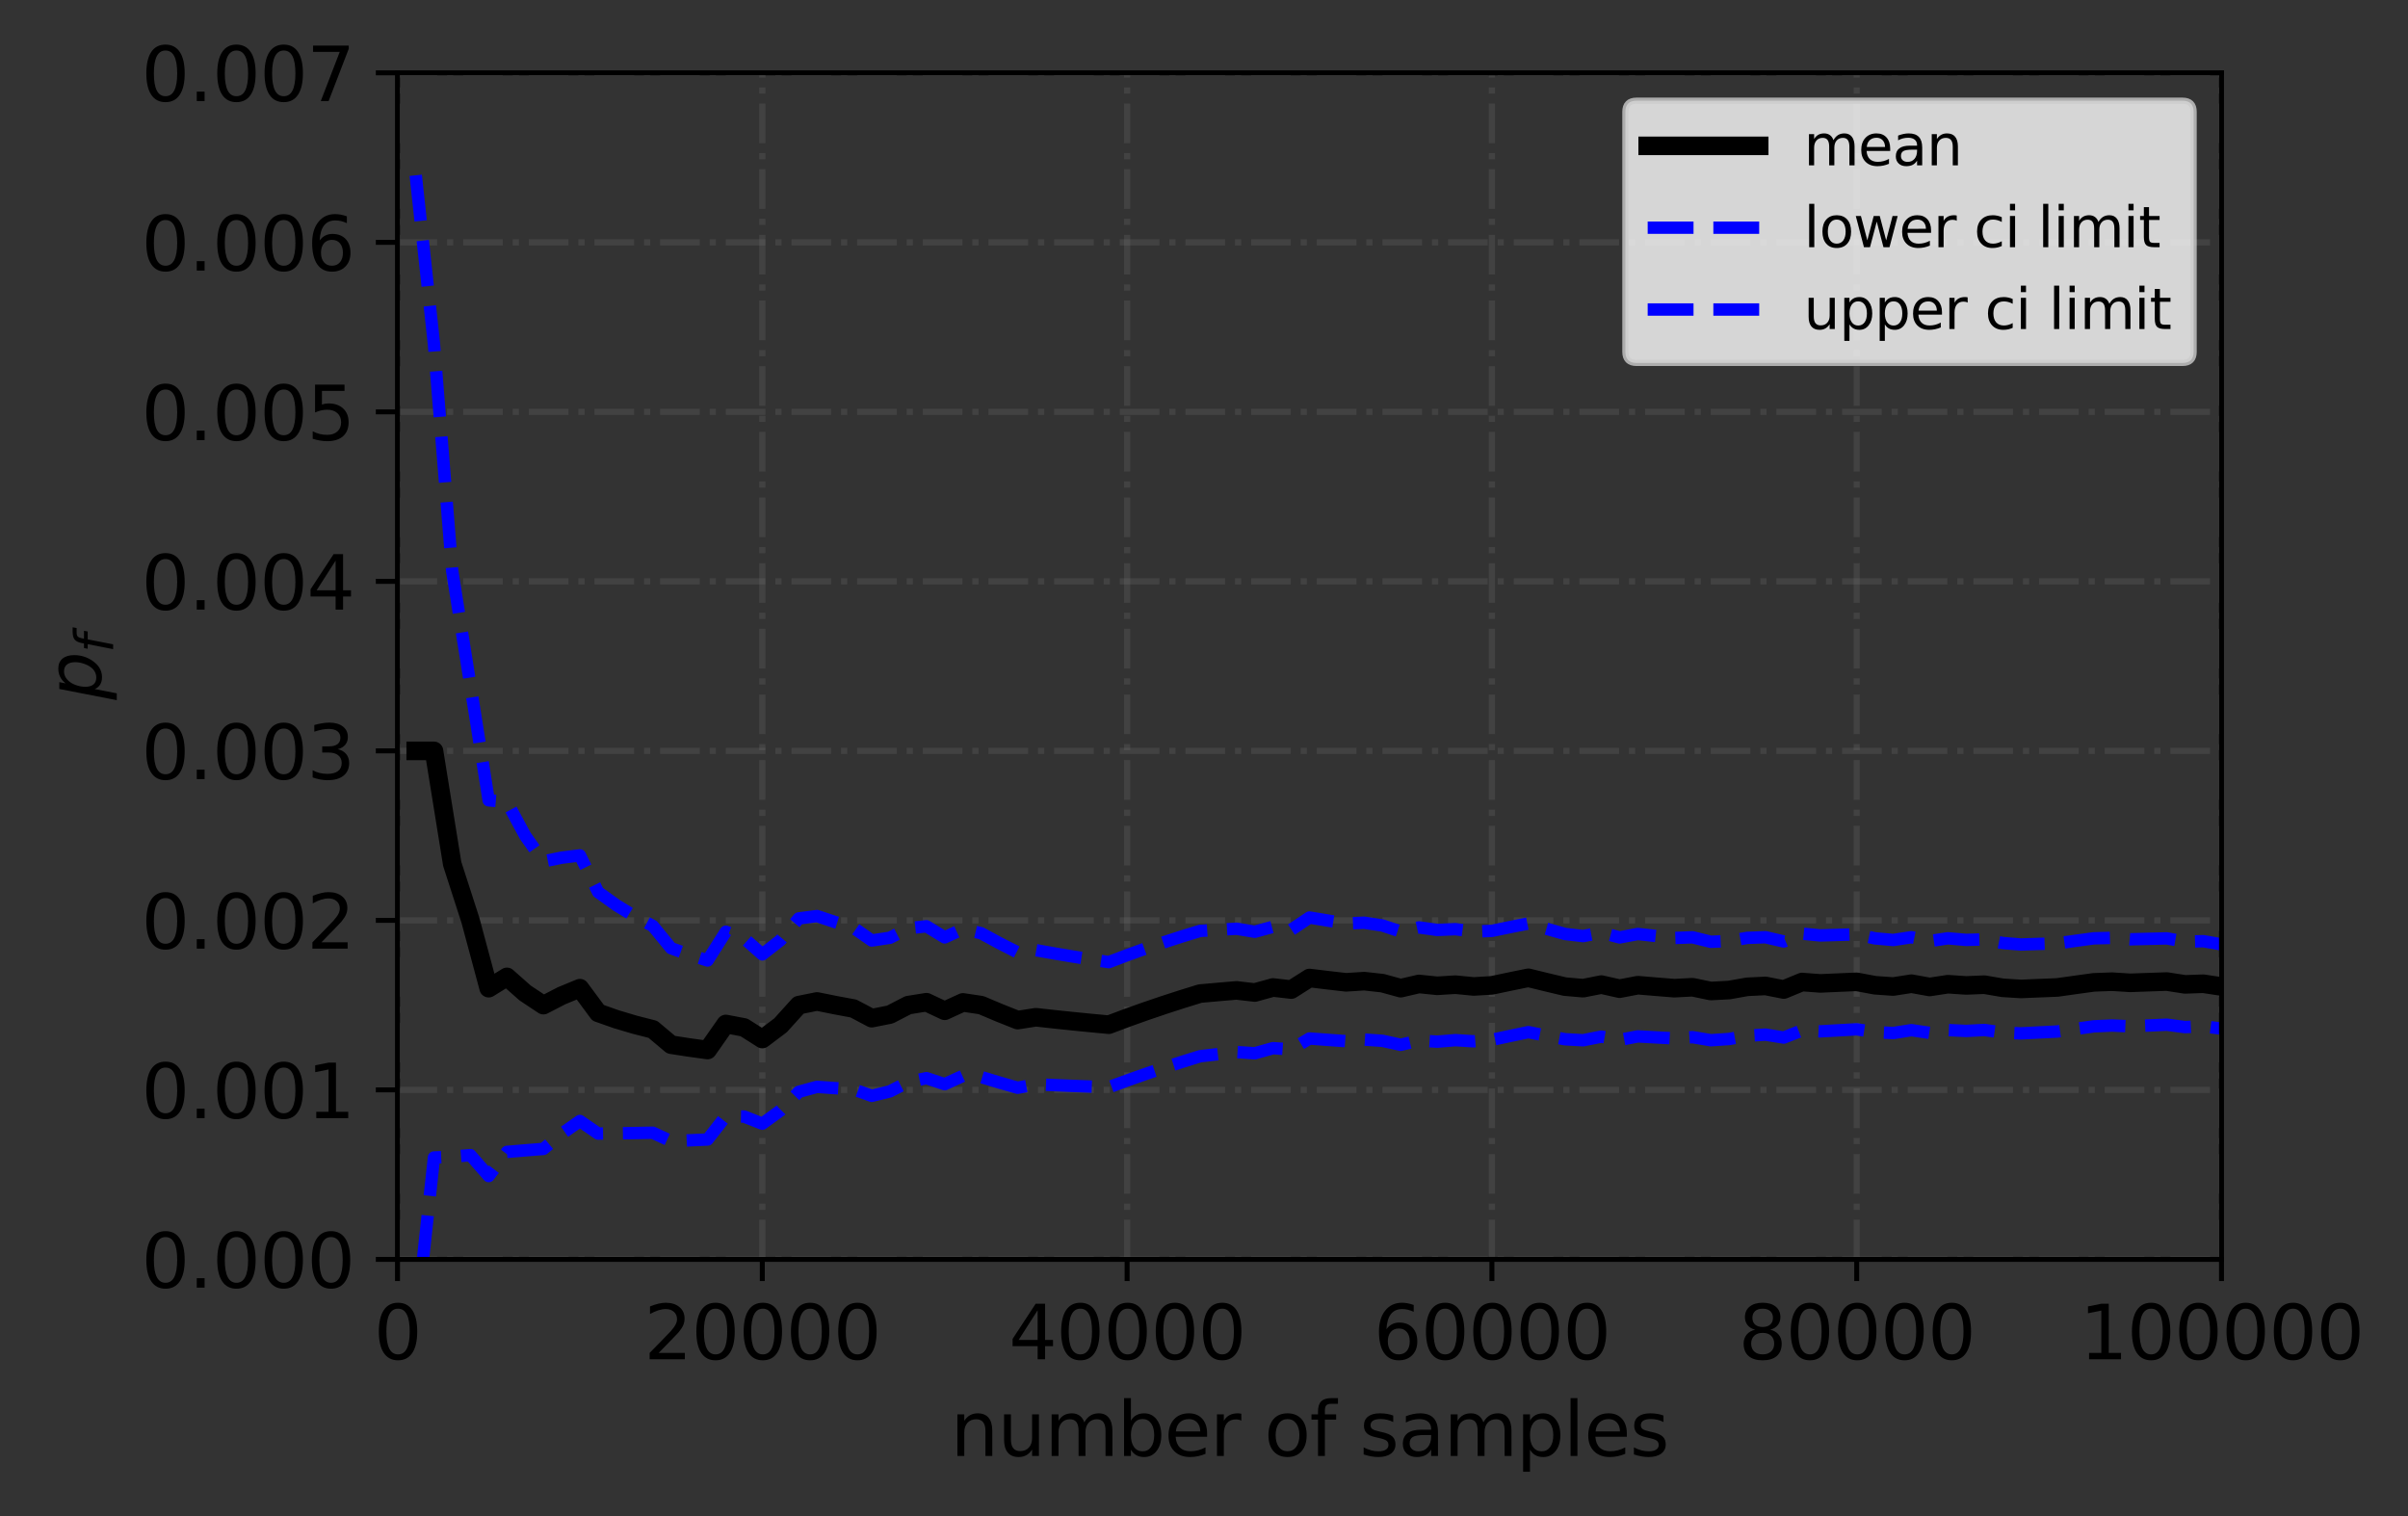 <?xml version="1.0" encoding="utf-8" standalone="no"?>
<!DOCTYPE svg PUBLIC "-//W3C//DTD SVG 1.1//EN"
  "http://www.w3.org/Graphics/SVG/1.1/DTD/svg11.dtd">
<svg xmlns:xlink="http://www.w3.org/1999/xlink" width="388.728pt" height="244.745pt" viewBox="0 0 388.728 244.745" xmlns="http://www.w3.org/2000/svg" version="1.1">
 <rect x="0" y="0" width="388.728" height="244.745" fill="#333333" stroke="none"/>
 <defs>
  <style type="text/css">*{stroke-linejoin: round; stroke-linecap: butt}</style>
 </defs>
 <g id="figure_1">
  <g id="patch_1">
   <path d="M 0 244.745 
L 388.728 244.745 
L 388.728 0 
L 0 0 
L 0 244.745 
z
" style="fill: none"/>
  </g>
  <g id="axes_1">
   <g id="patch_2">
    <path d="M 64.168 203.317 
L 358.623 203.317 
L 358.623 11.759 
L 64.168 11.759 
L 64.168 203.317 
z
" style="fill: none"/>
   </g>
   <g id="matplotlib.axis_1">
    <g id="xtick_1">
     <g id="line2d_1">
      <path d="M 64.168 203.317 
L 64.168 11.759 
" clip-path="url(#p09e24e4da8)" style="fill: none; stroke-dasharray: 6.4,1.6,1,1.6; stroke-dashoffset: 0; stroke: #808080; stroke-opacity: 0.2"/>
     </g>
     <g id="line2d_2">
      <defs>
       <path id="m72af513a48" d="M 0 0 
L 0 3.5 
" style="stroke: #000000; stroke-width: 0.8"/>
      </defs>
      <g>
       <use xlink:href="#m72af513a48" x="64.168" y="203.317" style="stroke: #000000; stroke-width: 0.8"/>
      </g>
     </g>
     <g id="text_1">
      <!-- 0 -->
      <g transform="translate(60.35 219.435) scale(0.12 -0.12)">
       <defs>
        <path id="DejaVuSans-30" d="M 2034 4250 
Q 1547 4250 1301 3770 
Q 1056 3291 1056 2328 
Q 1056 1369 1301 889 
Q 1547 409 2034 409 
Q 2525 409 2770 889 
Q 3016 1369 3016 2328 
Q 3016 3291 2770 3770 
Q 2525 4250 2034 4250 
z
M 2034 4750 
Q 2819 4750 3233 4129 
Q 3647 3509 3647 2328 
Q 3647 1150 3233 529 
Q 2819 -91 2034 -91 
Q 1250 -91 836 529 
Q 422 1150 422 2328 
Q 422 3509 836 4129 
Q 1250 4750 2034 4750 
z
" transform="scale(0.016)"/>
       </defs>
       <use xlink:href="#DejaVuSans-30"/>
      </g>
     </g>
    </g>
    <g id="xtick_2">
     <g id="line2d_3">
      <path d="M 123.059 203.317 
L 123.059 11.759 
" clip-path="url(#p09e24e4da8)" style="fill: none; stroke-dasharray: 6.4,1.6,1,1.6; stroke-dashoffset: 0; stroke: #808080; stroke-opacity: 0.2"/>
     </g>
     <g id="line2d_4">
      <g>
       <use xlink:href="#m72af513a48" x="123.059" y="203.317" style="stroke: #000000; stroke-width: 0.8"/>
      </g>
     </g>
     <g id="text_2">
      <!-- 20000 -->
      <g transform="translate(103.971 219.435) scale(0.12 -0.12)">
       <defs>
        <path id="DejaVuSans-32" d="M 1228 531 
L 3431 531 
L 3431 0 
L 469 0 
L 469 531 
Q 828 903 1448 1529 
Q 2069 2156 2228 2338 
Q 2531 2678 2651 2914 
Q 2772 3150 2772 3378 
Q 2772 3750 2511 3984 
Q 2250 4219 1831 4219 
Q 1534 4219 1204 4116 
Q 875 4013 500 3803 
L 500 4441 
Q 881 4594 1212 4672 
Q 1544 4750 1819 4750 
Q 2544 4750 2975 4387 
Q 3406 4025 3406 3419 
Q 3406 3131 3298 2873 
Q 3191 2616 2906 2266 
Q 2828 2175 2409 1742 
Q 1991 1309 1228 531 
z
" transform="scale(0.016)"/>
       </defs>
       <use xlink:href="#DejaVuSans-32"/>
       <use xlink:href="#DejaVuSans-30" x="63.623"/>
       <use xlink:href="#DejaVuSans-30" x="127.246"/>
       <use xlink:href="#DejaVuSans-30" x="190.869"/>
       <use xlink:href="#DejaVuSans-30" x="254.492"/>
      </g>
     </g>
    </g>
    <g id="xtick_3">
     <g id="line2d_5">
      <path d="M 181.95 203.317 
L 181.95 11.759 
" clip-path="url(#p09e24e4da8)" style="fill: none; stroke-dasharray: 6.4,1.6,1,1.6; stroke-dashoffset: 0; stroke: #808080; stroke-opacity: 0.2"/>
     </g>
     <g id="line2d_6">
      <g>
       <use xlink:href="#m72af513a48" x="181.95" y="203.317" style="stroke: #000000; stroke-width: 0.8"/>
      </g>
     </g>
     <g id="text_3">
      <!-- 40000 -->
      <g transform="translate(162.862 219.435) scale(0.12 -0.12)">
       <defs>
        <path id="DejaVuSans-34" d="M 2419 4116 
L 825 1625 
L 2419 1625 
L 2419 4116 
z
M 2253 4666 
L 3047 4666 
L 3047 1625 
L 3713 1625 
L 3713 1100 
L 3047 1100 
L 3047 0 
L 2419 0 
L 2419 1100 
L 313 1100 
L 313 1709 
L 2253 4666 
z
" transform="scale(0.016)"/>
       </defs>
       <use xlink:href="#DejaVuSans-34"/>
       <use xlink:href="#DejaVuSans-30" x="63.623"/>
       <use xlink:href="#DejaVuSans-30" x="127.246"/>
       <use xlink:href="#DejaVuSans-30" x="190.869"/>
       <use xlink:href="#DejaVuSans-30" x="254.492"/>
      </g>
     </g>
    </g>
    <g id="xtick_4">
     <g id="line2d_7">
      <path d="M 240.841 203.317 
L 240.841 11.759 
" clip-path="url(#p09e24e4da8)" style="fill: none; stroke-dasharray: 6.4,1.6,1,1.6; stroke-dashoffset: 0; stroke: #808080; stroke-opacity: 0.2"/>
     </g>
     <g id="line2d_8">
      <g>
       <use xlink:href="#m72af513a48" x="240.841" y="203.317" style="stroke: #000000; stroke-width: 0.8"/>
      </g>
     </g>
     <g id="text_4">
      <!-- 60000 -->
      <g transform="translate(221.753 219.435) scale(0.12 -0.12)">
       <defs>
        <path id="DejaVuSans-36" d="M 2113 2584 
Q 1688 2584 1439 2293 
Q 1191 2003 1191 1497 
Q 1191 994 1439 701 
Q 1688 409 2113 409 
Q 2538 409 2786 701 
Q 3034 994 3034 1497 
Q 3034 2003 2786 2293 
Q 2538 2584 2113 2584 
z
M 3366 4563 
L 3366 3988 
Q 3128 4100 2886 4159 
Q 2644 4219 2406 4219 
Q 1781 4219 1451 3797 
Q 1122 3375 1075 2522 
Q 1259 2794 1537 2939 
Q 1816 3084 2150 3084 
Q 2853 3084 3261 2657 
Q 3669 2231 3669 1497 
Q 3669 778 3244 343 
Q 2819 -91 2113 -91 
Q 1303 -91 875 529 
Q 447 1150 447 2328 
Q 447 3434 972 4092 
Q 1497 4750 2381 4750 
Q 2619 4750 2861 4703 
Q 3103 4656 3366 4563 
z
" transform="scale(0.016)"/>
       </defs>
       <use xlink:href="#DejaVuSans-36"/>
       <use xlink:href="#DejaVuSans-30" x="63.623"/>
       <use xlink:href="#DejaVuSans-30" x="127.246"/>
       <use xlink:href="#DejaVuSans-30" x="190.869"/>
       <use xlink:href="#DejaVuSans-30" x="254.492"/>
      </g>
     </g>
    </g>
    <g id="xtick_5">
     <g id="line2d_9">
      <path d="M 299.732 203.317 
L 299.732 11.759 
" clip-path="url(#p09e24e4da8)" style="fill: none; stroke-dasharray: 6.4,1.6,1,1.6; stroke-dashoffset: 0; stroke: #808080; stroke-opacity: 0.2"/>
     </g>
     <g id="line2d_10">
      <g>
       <use xlink:href="#m72af513a48" x="299.732" y="203.317" style="stroke: #000000; stroke-width: 0.8"/>
      </g>
     </g>
     <g id="text_5">
      <!-- 80000 -->
      <g transform="translate(280.644 219.435) scale(0.12 -0.12)">
       <defs>
        <path id="DejaVuSans-38" d="M 2034 2216 
Q 1584 2216 1326 1975 
Q 1069 1734 1069 1313 
Q 1069 891 1326 650 
Q 1584 409 2034 409 
Q 2484 409 2743 651 
Q 3003 894 3003 1313 
Q 3003 1734 2745 1975 
Q 2488 2216 2034 2216 
z
M 1403 2484 
Q 997 2584 770 2862 
Q 544 3141 544 3541 
Q 544 4100 942 4425 
Q 1341 4750 2034 4750 
Q 2731 4750 3128 4425 
Q 3525 4100 3525 3541 
Q 3525 3141 3298 2862 
Q 3072 2584 2669 2484 
Q 3125 2378 3379 2068 
Q 3634 1759 3634 1313 
Q 3634 634 3220 271 
Q 2806 -91 2034 -91 
Q 1263 -91 848 271 
Q 434 634 434 1313 
Q 434 1759 690 2068 
Q 947 2378 1403 2484 
z
M 1172 3481 
Q 1172 3119 1398 2916 
Q 1625 2713 2034 2713 
Q 2441 2713 2670 2916 
Q 2900 3119 2900 3481 
Q 2900 3844 2670 4047 
Q 2441 4250 2034 4250 
Q 1625 4250 1398 4047 
Q 1172 3844 1172 3481 
z
" transform="scale(0.016)"/>
       </defs>
       <use xlink:href="#DejaVuSans-38"/>
       <use xlink:href="#DejaVuSans-30" x="63.623"/>
       <use xlink:href="#DejaVuSans-30" x="127.246"/>
       <use xlink:href="#DejaVuSans-30" x="190.869"/>
       <use xlink:href="#DejaVuSans-30" x="254.492"/>
      </g>
     </g>
    </g>
    <g id="xtick_6">
     <g id="line2d_11">
      <path d="M 358.623 203.317 
L 358.623 11.759 
" clip-path="url(#p09e24e4da8)" style="fill: none; stroke-dasharray: 6.4,1.6,1,1.6; stroke-dashoffset: 0; stroke: #808080; stroke-opacity: 0.2"/>
     </g>
     <g id="line2d_12">
      <g>
       <use xlink:href="#m72af513a48" x="358.623" y="203.317" style="stroke: #000000; stroke-width: 0.8"/>
      </g>
     </g>
     <g id="text_6">
      <!-- 100000 -->
      <g transform="translate(335.718 219.435) scale(0.12 -0.12)">
       <defs>
        <path id="DejaVuSans-31" d="M 794 531 
L 1825 531 
L 1825 4091 
L 703 3866 
L 703 4441 
L 1819 4666 
L 2450 4666 
L 2450 531 
L 3481 531 
L 3481 0 
L 794 0 
L 794 531 
z
" transform="scale(0.016)"/>
       </defs>
       <use xlink:href="#DejaVuSans-31"/>
       <use xlink:href="#DejaVuSans-30" x="63.623"/>
       <use xlink:href="#DejaVuSans-30" x="127.246"/>
       <use xlink:href="#DejaVuSans-30" x="190.869"/>
       <use xlink:href="#DejaVuSans-30" x="254.492"/>
       <use xlink:href="#DejaVuSans-30" x="318.115"/>
      </g>
     </g>
    </g>
    <g id="text_7">
     <!-- number of samples -->
     <g transform="translate(153.441 235.049) scale(0.12 -0.12)">
      <defs>
       <path id="DejaVuSans-6e" d="M 3513 2113 
L 3513 0 
L 2938 0 
L 2938 2094 
Q 2938 2591 2744 2837 
Q 2550 3084 2163 3084 
Q 1697 3084 1428 2787 
Q 1159 2491 1159 1978 
L 1159 0 
L 581 0 
L 581 3500 
L 1159 3500 
L 1159 2956 
Q 1366 3272 1645 3428 
Q 1925 3584 2291 3584 
Q 2894 3584 3203 3211 
Q 3513 2838 3513 2113 
z
" transform="scale(0.016)"/>
       <path id="DejaVuSans-75" d="M 544 1381 
L 544 3500 
L 1119 3500 
L 1119 1403 
Q 1119 906 1312 657 
Q 1506 409 1894 409 
Q 2359 409 2629 706 
Q 2900 1003 2900 1516 
L 2900 3500 
L 3475 3500 
L 3475 0 
L 2900 0 
L 2900 538 
Q 2691 219 2414 64 
Q 2138 -91 1772 -91 
Q 1169 -91 856 284 
Q 544 659 544 1381 
z
M 1991 3584 
L 1991 3584 
z
" transform="scale(0.016)"/>
       <path id="DejaVuSans-6d" d="M 3328 2828 
Q 3544 3216 3844 3400 
Q 4144 3584 4550 3584 
Q 5097 3584 5394 3201 
Q 5691 2819 5691 2113 
L 5691 0 
L 5113 0 
L 5113 2094 
Q 5113 2597 4934 2840 
Q 4756 3084 4391 3084 
Q 3944 3084 3684 2787 
Q 3425 2491 3425 1978 
L 3425 0 
L 2847 0 
L 2847 2094 
Q 2847 2600 2669 2842 
Q 2491 3084 2119 3084 
Q 1678 3084 1418 2786 
Q 1159 2488 1159 1978 
L 1159 0 
L 581 0 
L 581 3500 
L 1159 3500 
L 1159 2956 
Q 1356 3278 1631 3431 
Q 1906 3584 2284 3584 
Q 2666 3584 2933 3390 
Q 3200 3197 3328 2828 
z
" transform="scale(0.016)"/>
       <path id="DejaVuSans-62" d="M 3116 1747 
Q 3116 2381 2855 2742 
Q 2594 3103 2138 3103 
Q 1681 3103 1420 2742 
Q 1159 2381 1159 1747 
Q 1159 1113 1420 752 
Q 1681 391 2138 391 
Q 2594 391 2855 752 
Q 3116 1113 3116 1747 
z
M 1159 2969 
Q 1341 3281 1617 3432 
Q 1894 3584 2278 3584 
Q 2916 3584 3314 3078 
Q 3713 2572 3713 1747 
Q 3713 922 3314 415 
Q 2916 -91 2278 -91 
Q 1894 -91 1617 61 
Q 1341 213 1159 525 
L 1159 0 
L 581 0 
L 581 4863 
L 1159 4863 
L 1159 2969 
z
" transform="scale(0.016)"/>
       <path id="DejaVuSans-65" d="M 3597 1894 
L 3597 1613 
L 953 1613 
Q 991 1019 1311 708 
Q 1631 397 2203 397 
Q 2534 397 2845 478 
Q 3156 559 3463 722 
L 3463 178 
Q 3153 47 2828 -22 
Q 2503 -91 2169 -91 
Q 1331 -91 842 396 
Q 353 884 353 1716 
Q 353 2575 817 3079 
Q 1281 3584 2069 3584 
Q 2775 3584 3186 3129 
Q 3597 2675 3597 1894 
z
M 3022 2063 
Q 3016 2534 2758 2815 
Q 2500 3097 2075 3097 
Q 1594 3097 1305 2825 
Q 1016 2553 972 2059 
L 3022 2063 
z
" transform="scale(0.016)"/>
       <path id="DejaVuSans-72" d="M 2631 2963 
Q 2534 3019 2420 3045 
Q 2306 3072 2169 3072 
Q 1681 3072 1420 2755 
Q 1159 2438 1159 1844 
L 1159 0 
L 581 0 
L 581 3500 
L 1159 3500 
L 1159 2956 
Q 1341 3275 1631 3429 
Q 1922 3584 2338 3584 
Q 2397 3584 2469 3576 
Q 2541 3569 2628 3553 
L 2631 2963 
z
" transform="scale(0.016)"/>
       <path id="DejaVuSans-20" transform="scale(0.016)"/>
       <path id="DejaVuSans-6f" d="M 1959 3097 
Q 1497 3097 1228 2736 
Q 959 2375 959 1747 
Q 959 1119 1226 758 
Q 1494 397 1959 397 
Q 2419 397 2687 759 
Q 2956 1122 2956 1747 
Q 2956 2369 2687 2733 
Q 2419 3097 1959 3097 
z
M 1959 3584 
Q 2709 3584 3137 3096 
Q 3566 2609 3566 1747 
Q 3566 888 3137 398 
Q 2709 -91 1959 -91 
Q 1206 -91 779 398 
Q 353 888 353 1747 
Q 353 2609 779 3096 
Q 1206 3584 1959 3584 
z
" transform="scale(0.016)"/>
       <path id="DejaVuSans-66" d="M 2375 4863 
L 2375 4384 
L 1825 4384 
Q 1516 4384 1395 4259 
Q 1275 4134 1275 3809 
L 1275 3500 
L 2222 3500 
L 2222 3053 
L 1275 3053 
L 1275 0 
L 697 0 
L 697 3053 
L 147 3053 
L 147 3500 
L 697 3500 
L 697 3744 
Q 697 4328 969 4595 
Q 1241 4863 1831 4863 
L 2375 4863 
z
" transform="scale(0.016)"/>
       <path id="DejaVuSans-73" d="M 2834 3397 
L 2834 2853 
Q 2591 2978 2328 3040 
Q 2066 3103 1784 3103 
Q 1356 3103 1142 2972 
Q 928 2841 928 2578 
Q 928 2378 1081 2264 
Q 1234 2150 1697 2047 
L 1894 2003 
Q 2506 1872 2764 1633 
Q 3022 1394 3022 966 
Q 3022 478 2636 193 
Q 2250 -91 1575 -91 
Q 1294 -91 989 -36 
Q 684 19 347 128 
L 347 722 
Q 666 556 975 473 
Q 1284 391 1588 391 
Q 1994 391 2212 530 
Q 2431 669 2431 922 
Q 2431 1156 2273 1281 
Q 2116 1406 1581 1522 
L 1381 1569 
Q 847 1681 609 1914 
Q 372 2147 372 2553 
Q 372 3047 722 3315 
Q 1072 3584 1716 3584 
Q 2034 3584 2315 3537 
Q 2597 3491 2834 3397 
z
" transform="scale(0.016)"/>
       <path id="DejaVuSans-61" d="M 2194 1759 
Q 1497 1759 1228 1600 
Q 959 1441 959 1056 
Q 959 750 1161 570 
Q 1363 391 1709 391 
Q 2188 391 2477 730 
Q 2766 1069 2766 1631 
L 2766 1759 
L 2194 1759 
z
M 3341 1997 
L 3341 0 
L 2766 0 
L 2766 531 
Q 2569 213 2275 61 
Q 1981 -91 1556 -91 
Q 1019 -91 701 211 
Q 384 513 384 1019 
Q 384 1609 779 1909 
Q 1175 2209 1959 2209 
L 2766 2209 
L 2766 2266 
Q 2766 2663 2505 2880 
Q 2244 3097 1772 3097 
Q 1472 3097 1187 3025 
Q 903 2953 641 2809 
L 641 3341 
Q 956 3463 1253 3523 
Q 1550 3584 1831 3584 
Q 2591 3584 2966 3190 
Q 3341 2797 3341 1997 
z
" transform="scale(0.016)"/>
       <path id="DejaVuSans-70" d="M 1159 525 
L 1159 -1331 
L 581 -1331 
L 581 3500 
L 1159 3500 
L 1159 2969 
Q 1341 3281 1617 3432 
Q 1894 3584 2278 3584 
Q 2916 3584 3314 3078 
Q 3713 2572 3713 1747 
Q 3713 922 3314 415 
Q 2916 -91 2278 -91 
Q 1894 -91 1617 61 
Q 1341 213 1159 525 
z
M 3116 1747 
Q 3116 2381 2855 2742 
Q 2594 3103 2138 3103 
Q 1681 3103 1420 2742 
Q 1159 2381 1159 1747 
Q 1159 1113 1420 752 
Q 1681 391 2138 391 
Q 2594 391 2855 752 
Q 3116 1113 3116 1747 
z
" transform="scale(0.016)"/>
       <path id="DejaVuSans-6c" d="M 603 4863 
L 1178 4863 
L 1178 0 
L 603 0 
L 603 4863 
z
" transform="scale(0.016)"/>
      </defs>
      <use xlink:href="#DejaVuSans-6e"/>
      <use xlink:href="#DejaVuSans-75" x="63.379"/>
      <use xlink:href="#DejaVuSans-6d" x="126.758"/>
      <use xlink:href="#DejaVuSans-62" x="224.17"/>
      <use xlink:href="#DejaVuSans-65" x="287.646"/>
      <use xlink:href="#DejaVuSans-72" x="349.17"/>
      <use xlink:href="#DejaVuSans-20" x="390.283"/>
      <use xlink:href="#DejaVuSans-6f" x="422.07"/>
      <use xlink:href="#DejaVuSans-66" x="483.252"/>
      <use xlink:href="#DejaVuSans-20" x="518.457"/>
      <use xlink:href="#DejaVuSans-73" x="550.244"/>
      <use xlink:href="#DejaVuSans-61" x="602.344"/>
      <use xlink:href="#DejaVuSans-6d" x="663.623"/>
      <use xlink:href="#DejaVuSans-70" x="761.035"/>
      <use xlink:href="#DejaVuSans-6c" x="824.512"/>
      <use xlink:href="#DejaVuSans-65" x="852.295"/>
      <use xlink:href="#DejaVuSans-73" x="913.818"/>
     </g>
    </g>
   </g>
   <g id="matplotlib.axis_2">
    <g id="ytick_1">
     <g id="line2d_13">
      <path d="M 64.168 203.317 
L 358.623 203.317 
" clip-path="url(#p09e24e4da8)" style="fill: none; stroke-dasharray: 6.4,1.6,1,1.6; stroke-dashoffset: 0; stroke: #808080; stroke-opacity: 0.2"/>
     </g>
     <g id="line2d_14">
      <defs>
       <path id="m6a42b202bf" d="M 0 0 
L -3.5 0 
" style="stroke: #000000; stroke-width: 0.8"/>
      </defs>
      <g>
       <use xlink:href="#m6a42b202bf" x="64.168" y="203.317" style="stroke: #000000; stroke-width: 0.8"/>
      </g>
     </g>
     <g id="text_8">
      <!-- 0.000 -->
      <g transform="translate(22.814 207.876) scale(0.12 -0.12)">
       <defs>
        <path id="DejaVuSans-2e" d="M 684 794 
L 1344 794 
L 1344 0 
L 684 0 
L 684 794 
z
" transform="scale(0.016)"/>
       </defs>
       <use xlink:href="#DejaVuSans-30"/>
       <use xlink:href="#DejaVuSans-2e" x="63.623"/>
       <use xlink:href="#DejaVuSans-30" x="95.41"/>
       <use xlink:href="#DejaVuSans-30" x="159.033"/>
       <use xlink:href="#DejaVuSans-30" x="222.656"/>
      </g>
     </g>
    </g>
    <g id="ytick_2">
     <g id="line2d_15">
      <path d="M 64.168 175.952 
L 358.623 175.952 
" clip-path="url(#p09e24e4da8)" style="fill: none; stroke-dasharray: 6.4,1.6,1,1.6; stroke-dashoffset: 0; stroke: #808080; stroke-opacity: 0.2"/>
     </g>
     <g id="line2d_16">
      <g>
       <use xlink:href="#m6a42b202bf" x="64.168" y="175.952" style="stroke: #000000; stroke-width: 0.8"/>
      </g>
     </g>
     <g id="text_9">
      <!-- 0.001 -->
      <g transform="translate(22.814 180.511) scale(0.12 -0.12)">
       <use xlink:href="#DejaVuSans-30"/>
       <use xlink:href="#DejaVuSans-2e" x="63.623"/>
       <use xlink:href="#DejaVuSans-30" x="95.41"/>
       <use xlink:href="#DejaVuSans-30" x="159.033"/>
       <use xlink:href="#DejaVuSans-31" x="222.656"/>
      </g>
     </g>
    </g>
    <g id="ytick_3">
     <g id="line2d_17">
      <path d="M 64.168 148.586 
L 358.623 148.586 
" clip-path="url(#p09e24e4da8)" style="fill: none; stroke-dasharray: 6.4,1.6,1,1.6; stroke-dashoffset: 0; stroke: #808080; stroke-opacity: 0.2"/>
     </g>
     <g id="line2d_18">
      <g>
       <use xlink:href="#m6a42b202bf" x="64.168" y="148.586" style="stroke: #000000; stroke-width: 0.8"/>
      </g>
     </g>
     <g id="text_10">
      <!-- 0.002 -->
      <g transform="translate(22.814 153.145) scale(0.12 -0.12)">
       <use xlink:href="#DejaVuSans-30"/>
       <use xlink:href="#DejaVuSans-2e" x="63.623"/>
       <use xlink:href="#DejaVuSans-30" x="95.41"/>
       <use xlink:href="#DejaVuSans-30" x="159.033"/>
       <use xlink:href="#DejaVuSans-32" x="222.656"/>
      </g>
     </g>
    </g>
    <g id="ytick_4">
     <g id="line2d_19">
      <path d="M 64.168 121.221 
L 358.623 121.221 
" clip-path="url(#p09e24e4da8)" style="fill: none; stroke-dasharray: 6.4,1.6,1,1.6; stroke-dashoffset: 0; stroke: #808080; stroke-opacity: 0.2"/>
     </g>
     <g id="line2d_20">
      <g>
       <use xlink:href="#m6a42b202bf" x="64.168" y="121.221" style="stroke: #000000; stroke-width: 0.8"/>
      </g>
     </g>
     <g id="text_11">
      <!-- 0.003 -->
      <g transform="translate(22.814 125.78) scale(0.12 -0.12)">
       <defs>
        <path id="DejaVuSans-33" d="M 2597 2516 
Q 3050 2419 3304 2112 
Q 3559 1806 3559 1356 
Q 3559 666 3084 287 
Q 2609 -91 1734 -91 
Q 1441 -91 1130 -33 
Q 819 25 488 141 
L 488 750 
Q 750 597 1062 519 
Q 1375 441 1716 441 
Q 2309 441 2620 675 
Q 2931 909 2931 1356 
Q 2931 1769 2642 2001 
Q 2353 2234 1838 2234 
L 1294 2234 
L 1294 2753 
L 1863 2753 
Q 2328 2753 2575 2939 
Q 2822 3125 2822 3475 
Q 2822 3834 2567 4026 
Q 2313 4219 1838 4219 
Q 1578 4219 1281 4162 
Q 984 4106 628 3988 
L 628 4550 
Q 988 4650 1302 4700 
Q 1616 4750 1894 4750 
Q 2613 4750 3031 4423 
Q 3450 4097 3450 3541 
Q 3450 3153 3228 2886 
Q 3006 2619 2597 2516 
z
" transform="scale(0.016)"/>
       </defs>
       <use xlink:href="#DejaVuSans-30"/>
       <use xlink:href="#DejaVuSans-2e" x="63.623"/>
       <use xlink:href="#DejaVuSans-30" x="95.41"/>
       <use xlink:href="#DejaVuSans-30" x="159.033"/>
       <use xlink:href="#DejaVuSans-33" x="222.656"/>
      </g>
     </g>
    </g>
    <g id="ytick_5">
     <g id="line2d_21">
      <path d="M 64.168 93.855 
L 358.623 93.855 
" clip-path="url(#p09e24e4da8)" style="fill: none; stroke-dasharray: 6.4,1.6,1,1.6; stroke-dashoffset: 0; stroke: #808080; stroke-opacity: 0.2"/>
     </g>
     <g id="line2d_22">
      <g>
       <use xlink:href="#m6a42b202bf" x="64.168" y="93.855" style="stroke: #000000; stroke-width: 0.8"/>
      </g>
     </g>
     <g id="text_12">
      <!-- 0.004 -->
      <g transform="translate(22.814 98.414) scale(0.12 -0.12)">
       <use xlink:href="#DejaVuSans-30"/>
       <use xlink:href="#DejaVuSans-2e" x="63.623"/>
       <use xlink:href="#DejaVuSans-30" x="95.41"/>
       <use xlink:href="#DejaVuSans-30" x="159.033"/>
       <use xlink:href="#DejaVuSans-34" x="222.656"/>
      </g>
     </g>
    </g>
    <g id="ytick_6">
     <g id="line2d_23">
      <path d="M 64.168 66.49 
L 358.623 66.49 
" clip-path="url(#p09e24e4da8)" style="fill: none; stroke-dasharray: 6.4,1.6,1,1.6; stroke-dashoffset: 0; stroke: #808080; stroke-opacity: 0.2"/>
     </g>
     <g id="line2d_24">
      <g>
       <use xlink:href="#m6a42b202bf" x="64.168" y="66.49" style="stroke: #000000; stroke-width: 0.8"/>
      </g>
     </g>
     <g id="text_13">
      <!-- 0.005 -->
      <g transform="translate(22.814 71.049) scale(0.12 -0.12)">
       <defs>
        <path id="DejaVuSans-35" d="M 691 4666 
L 3169 4666 
L 3169 4134 
L 1269 4134 
L 1269 2991 
Q 1406 3038 1543 3061 
Q 1681 3084 1819 3084 
Q 2600 3084 3056 2656 
Q 3513 2228 3513 1497 
Q 3513 744 3044 326 
Q 2575 -91 1722 -91 
Q 1428 -91 1123 -41 
Q 819 9 494 109 
L 494 744 
Q 775 591 1075 516 
Q 1375 441 1709 441 
Q 2250 441 2565 725 
Q 2881 1009 2881 1497 
Q 2881 1984 2565 2268 
Q 2250 2553 1709 2553 
Q 1456 2553 1204 2497 
Q 953 2441 691 2322 
L 691 4666 
z
" transform="scale(0.016)"/>
       </defs>
       <use xlink:href="#DejaVuSans-30"/>
       <use xlink:href="#DejaVuSans-2e" x="63.623"/>
       <use xlink:href="#DejaVuSans-30" x="95.41"/>
       <use xlink:href="#DejaVuSans-30" x="159.033"/>
       <use xlink:href="#DejaVuSans-35" x="222.656"/>
      </g>
     </g>
    </g>
    <g id="ytick_7">
     <g id="line2d_25">
      <path d="M 64.168 39.125 
L 358.623 39.125 
" clip-path="url(#p09e24e4da8)" style="fill: none; stroke-dasharray: 6.4,1.6,1,1.6; stroke-dashoffset: 0; stroke: #808080; stroke-opacity: 0.2"/>
     </g>
     <g id="line2d_26">
      <g>
       <use xlink:href="#m6a42b202bf" x="64.168" y="39.125" style="stroke: #000000; stroke-width: 0.8"/>
      </g>
     </g>
     <g id="text_14">
      <!-- 0.006 -->
      <g transform="translate(22.814 43.684) scale(0.12 -0.12)">
       <use xlink:href="#DejaVuSans-30"/>
       <use xlink:href="#DejaVuSans-2e" x="63.623"/>
       <use xlink:href="#DejaVuSans-30" x="95.41"/>
       <use xlink:href="#DejaVuSans-30" x="159.033"/>
       <use xlink:href="#DejaVuSans-36" x="222.656"/>
      </g>
     </g>
    </g>
    <g id="ytick_8">
     <g id="line2d_27">
      <path d="M 64.168 11.759 
L 358.623 11.759 
" clip-path="url(#p09e24e4da8)" style="fill: none; stroke-dasharray: 6.4,1.6,1,1.6; stroke-dashoffset: 0; stroke: #808080; stroke-opacity: 0.2"/>
     </g>
     <g id="line2d_28">
      <g>
       <use xlink:href="#m6a42b202bf" x="64.168" y="11.759" style="stroke: #000000; stroke-width: 0.8"/>
      </g>
     </g>
     <g id="text_15">
      <!-- 0.007 -->
      <g transform="translate(22.814 16.318) scale(0.12 -0.12)">
       <defs>
        <path id="DejaVuSans-37" d="M 525 4666 
L 3525 4666 
L 3525 4397 
L 1831 0 
L 1172 0 
L 2766 4134 
L 525 4134 
L 525 4666 
z
" transform="scale(0.016)"/>
       </defs>
       <use xlink:href="#DejaVuSans-30"/>
       <use xlink:href="#DejaVuSans-2e" x="63.623"/>
       <use xlink:href="#DejaVuSans-30" x="95.41"/>
       <use xlink:href="#DejaVuSans-30" x="159.033"/>
       <use xlink:href="#DejaVuSans-37" x="222.656"/>
      </g>
     </g>
    </g>
    <g id="text_16">
     <!-- $p_f$ -->
     <g transform="translate(16.294 112.998) rotate(-90) scale(0.12 -0.12)">
      <defs>
       <path id="DejaVuSans-Oblique-70" d="M 3175 2156 
Q 3175 2616 2975 2859 
Q 2775 3103 2400 3103 
Q 2144 3103 1911 2972 
Q 1678 2841 1497 2591 
Q 1319 2344 1212 1994 
Q 1106 1644 1106 1300 
Q 1106 863 1306 627 
Q 1506 391 1875 391 
Q 2147 391 2380 519 
Q 2613 647 2778 891 
Q 2956 1147 3065 1494 
Q 3175 1841 3175 2156 
z
M 1394 2969 
Q 1625 3272 1939 3428 
Q 2253 3584 2638 3584 
Q 3175 3584 3472 3232 
Q 3769 2881 3769 2247 
Q 3769 1728 3584 1258 
Q 3400 788 3053 416 
Q 2822 169 2531 39 
Q 2241 -91 1919 -91 
Q 1547 -91 1294 64 
Q 1041 219 916 525 
L 556 -1331 
L -19 -1331 
L 922 3500 
L 1497 3500 
L 1394 2969 
z
" transform="scale(0.016)"/>
       <path id="DejaVuSans-Oblique-66" d="M 3059 4863 
L 2969 4384 
L 2419 4384 
Q 2106 4384 1964 4261 
Q 1822 4138 1753 3809 
L 1691 3500 
L 2638 3500 
L 2553 3053 
L 1606 3053 
L 1013 0 
L 434 0 
L 1031 3053 
L 481 3053 
L 563 3500 
L 1113 3500 
L 1159 3744 
Q 1278 4363 1576 4613 
Q 1875 4863 2516 4863 
L 3059 4863 
z
" transform="scale(0.016)"/>
      </defs>
      <use xlink:href="#DejaVuSans-Oblique-70"/>
      <use xlink:href="#DejaVuSans-Oblique-66" transform="translate(63.477 -16.406) scale(0.7)"/>
     </g>
    </g>
   </g>
   <g id="line2d_29">
    <path d="M 67.112 121.221 
L 70.057 121.221 
L 73.001 139.464 
L 75.946 148.586 
L 78.89 159.532 
L 81.835 157.708 
L 84.779 160.314 
L 87.724 162.269 
L 90.668 160.749 
L 93.613 159.532 
L 96.558 163.513 
L 99.502 164.549 
L 102.447 165.427 
L 105.391 166.178 
L 108.336 168.654 
L 111.28 169.11 
L 114.225 169.513 
L 117.169 165.31 
L 120.114 165.87 
L 123.059 167.742 
L 126.003 165.527 
L 128.948 162.269 
L 131.892 161.674 
L 134.837 162.269 
L 137.781 162.816 
L 140.726 164.374 
L 143.67 163.789 
L 146.615 162.269 
L 149.56 161.797 
L 152.504 163.181 
L 155.449 161.828 
L 158.393 162.269 
L 161.338 163.513 
L 164.282 164.684 
L 167.227 164.224 
L 170.171 164.549 
L 173.116 164.858 
L 176.061 165.15 
L 179.005 165.427 
L 181.95 164.321 
L 184.894 163.27 
L 187.839 162.269 
L 190.783 161.314 
L 193.728 160.403 
L 196.672 160.141 
L 199.617 159.889 
L 202.562 160.231 
L 205.506 159.418 
L 208.451 159.756 
L 211.395 157.891 
L 214.34 158.245 
L 217.284 158.585 
L 220.229 158.397 
L 223.173 158.722 
L 226.118 159.532 
L 229.063 158.848 
L 232.007 159.148 
L 234.952 158.966 
L 237.896 159.254 
L 240.841 159.076 
L 243.785 158.456 
L 246.73 157.855 
L 249.674 158.577 
L 252.619 159.276 
L 255.564 159.532 
L 258.508 158.952 
L 261.453 159.614 
L 264.397 159.05 
L 267.342 159.295 
L 270.286 159.532 
L 273.231 159.378 
L 276.175 159.989 
L 279.12 159.832 
L 282.064 159.311 
L 285.009 159.168 
L 287.954 159.749 
L 290.898 158.537 
L 293.843 158.761 
L 296.787 158.632 
L 299.732 158.506 
L 302.676 159.059 
L 305.621 159.265 
L 308.565 158.807 
L 311.51 159.337 
L 314.455 158.889 
L 317.399 159.087 
L 320.344 158.966 
L 323.288 159.47 
L 326.233 159.655 
L 329.177 159.532 
L 332.122 159.412 
L 335.066 158.997 
L 338.011 158.591 
L 340.956 158.484 
L 343.9 158.668 
L 346.845 158.563 
L 349.789 158.46 
L 352.734 158.918 
L 355.678 158.814 
L 358.623 159.259 
" clip-path="url(#p09e24e4da8)" style="fill: none; stroke: #000000; stroke-width: 3; stroke-linecap: square"/>
   </g>
   <g id="line2d_30">
    <path d="M 67.112 214.139 
L 70.057 186.868 
L 73.001 186.738 
L 75.946 186.49 
L 78.89 189.859 
L 81.835 185.961 
L 84.779 185.713 
L 87.724 185.481 
L 90.668 183.034 
L 93.613 180.973 
L 96.558 183.005 
L 99.502 182.968 
L 102.447 182.921 
L 105.391 182.868 
L 108.336 184.232 
L 111.28 184.094 
L 114.225 183.963 
L 117.169 180.199 
L 120.114 180.255 
L 123.059 181.409 
L 126.003 179.272 
L 128.948 176.265 
L 131.892 175.461 
L 134.837 175.669 
L 137.781 175.858 
L 140.726 176.914 
L 143.67 176.187 
L 146.615 174.675 
L 149.56 174.057 
L 152.504 175.032 
L 155.449 173.681 
L 158.393 173.873 
L 161.338 174.766 
L 164.282 175.606 
L 167.227 175.052 
L 170.171 175.182 
L 173.116 175.304 
L 176.061 175.418 
L 179.005 175.526 
L 181.95 174.438 
L 184.894 173.396 
L 187.839 172.398 
L 190.783 171.44 
L 193.728 170.521 
L 196.672 170.176 
L 199.617 169.844 
L 202.562 170.041 
L 205.506 169.216 
L 208.451 169.416 
L 211.395 167.656 
L 214.34 167.876 
L 217.284 168.087 
L 220.229 167.828 
L 223.173 168.032 
L 226.118 168.673 
L 229.063 167.978 
L 232.007 168.167 
L 234.952 167.925 
L 237.896 168.108 
L 240.841 167.874 
L 243.785 167.241 
L 246.73 166.628 
L 249.674 167.21 
L 252.619 167.775 
L 255.564 167.941 
L 258.508 167.352 
L 261.453 167.888 
L 264.397 167.316 
L 267.342 167.478 
L 270.286 167.635 
L 273.231 167.438 
L 276.175 167.936 
L 279.12 167.74 
L 282.064 167.211 
L 285.009 167.028 
L 287.954 167.505 
L 290.898 166.35 
L 293.843 166.504 
L 296.787 166.337 
L 299.732 166.174 
L 302.676 166.632 
L 305.621 166.774 
L 308.565 166.309 
L 311.51 166.75 
L 314.455 166.295 
L 317.399 166.434 
L 320.344 166.281 
L 323.288 166.702 
L 326.233 166.831 
L 329.177 166.678 
L 332.122 166.528 
L 335.066 166.108 
L 338.011 165.695 
L 340.956 165.56 
L 343.9 165.692 
L 346.845 165.558 
L 349.789 165.427 
L 352.734 165.814 
L 355.678 165.683 
L 358.623 166.059 
" clip-path="url(#p09e24e4da8)" style="fill: none; stroke-dasharray: 7.4,3.2; stroke-dashoffset: 0; stroke: #0000ff; stroke-width: 2"/>
   </g>
   <g id="line2d_31">
    <path d="M 67.112 28.302 
L 70.057 55.574 
L 73.001 92.191 
L 75.946 110.682 
L 78.89 129.206 
L 81.835 129.455 
L 84.779 134.916 
L 87.724 139.057 
L 90.668 138.464 
L 93.613 138.092 
L 96.558 144.02 
L 99.502 146.131 
L 102.447 147.932 
L 105.391 149.488 
L 108.336 153.076 
L 111.28 154.127 
L 114.225 155.062 
L 117.169 150.42 
L 120.114 151.484 
L 123.059 154.075 
L 126.003 151.781 
L 128.948 148.273 
L 131.892 147.887 
L 134.837 148.869 
L 137.781 149.775 
L 140.726 151.834 
L 143.67 151.392 
L 146.615 149.863 
L 149.56 149.538 
L 152.504 151.33 
L 155.449 149.975 
L 158.393 150.665 
L 161.338 152.26 
L 164.282 153.761 
L 167.227 153.395 
L 170.171 153.917 
L 173.116 154.411 
L 176.061 154.881 
L 179.005 155.327 
L 181.95 154.205 
L 184.894 153.144 
L 187.839 152.14 
L 190.783 151.188 
L 193.728 150.285 
L 196.672 150.105 
L 199.617 149.935 
L 202.562 150.422 
L 205.506 149.621 
L 208.451 150.096 
L 211.395 148.126 
L 214.34 148.614 
L 217.284 149.083 
L 220.229 148.965 
L 223.173 149.411 
L 226.118 150.391 
L 229.063 149.719 
L 232.007 150.13 
L 234.952 150.008 
L 237.896 150.401 
L 240.841 150.279 
L 243.785 149.67 
L 246.73 149.083 
L 249.674 149.943 
L 252.619 150.777 
L 255.564 151.124 
L 258.508 150.552 
L 261.453 151.34 
L 264.397 150.784 
L 267.342 151.111 
L 270.286 151.43 
L 273.231 151.319 
L 276.175 152.041 
L 279.12 151.925 
L 282.064 151.41 
L 285.009 151.307 
L 287.954 151.992 
L 290.898 150.725 
L 293.843 151.018 
L 296.787 150.927 
L 299.732 150.839 
L 302.676 151.487 
L 305.621 151.756 
L 308.565 151.305 
L 311.51 151.924 
L 314.455 151.482 
L 317.399 151.74 
L 320.344 151.652 
L 323.288 152.239 
L 326.233 152.48 
L 329.177 152.387 
L 332.122 152.296 
L 335.066 151.886 
L 338.011 151.486 
L 340.956 151.409 
L 343.9 151.645 
L 346.845 151.568 
L 349.789 151.494 
L 352.734 152.022 
L 355.678 151.945 
L 358.623 152.459 
" clip-path="url(#p09e24e4da8)" style="fill: none; stroke-dasharray: 7.4,3.2; stroke-dashoffset: 0; stroke: #0000ff; stroke-width: 2"/>
   </g>
   <g id="patch_3">
    <path d="M 64.168 203.317 
L 64.168 11.759 
" style="fill: none; stroke: #000000; stroke-width: 0.8; stroke-linejoin: miter; stroke-linecap: square"/>
   </g>
   <g id="patch_4">
    <path d="M 358.623 203.317 
L 358.623 11.759 
" style="fill: none; stroke: #000000; stroke-width: 0.8; stroke-linejoin: miter; stroke-linecap: square"/>
   </g>
   <g id="patch_5">
    <path d="M 64.168 203.317 
L 358.623 203.317 
" style="fill: none; stroke: #000000; stroke-width: 0.8; stroke-linejoin: miter; stroke-linecap: square"/>
   </g>
   <g id="patch_6">
    <path d="M 64.168 11.759 
L 358.623 11.759 
" style="fill: none; stroke: #000000; stroke-width: 0.8; stroke-linejoin: miter; stroke-linecap: square"/>
   </g>
   <g id="legend_1">
    <g id="patch_7">
     <path d="M 264.189 58.59 
L 352.323 58.59 
Q 354.123 58.59 354.123 56.79 
L 354.123 18.059 
Q 354.123 16.259 352.323 16.259 
L 264.189 16.259 
Q 262.389 16.259 262.389 18.059 
L 262.389 56.79 
Q 262.389 58.59 264.189 58.59 
z
" style="fill: #ffffff; opacity: 0.8; stroke: #cccccc; stroke-linejoin: miter"/>
    </g>
    <g id="line2d_32">
     <path d="M 265.989 23.548 
L 274.989 23.548 
L 283.989 23.548 
" style="fill: none; stroke: #000000; stroke-width: 3; stroke-linecap: square"/>
    </g>
    <g id="text_17">
     <!-- mean -->
     <g transform="translate(291.189 26.698) scale(0.09 -0.09)">
      <use xlink:href="#DejaVuSans-6d"/>
      <use xlink:href="#DejaVuSans-65" x="97.412"/>
      <use xlink:href="#DejaVuSans-61" x="158.936"/>
      <use xlink:href="#DejaVuSans-6e" x="220.215"/>
     </g>
    </g>
    <g id="line2d_33">
     <path d="M 265.989 36.758 
L 274.989 36.758 
L 283.989 36.758 
" style="fill: none; stroke-dasharray: 7.4,3.2; stroke-dashoffset: 0; stroke: #0000ff; stroke-width: 2"/>
    </g>
    <g id="text_18">
     <!-- lower ci limit -->
     <g transform="translate(291.189 39.908) scale(0.09 -0.09)">
      <defs>
       <path id="DejaVuSans-77" d="M 269 3500 
L 844 3500 
L 1563 769 
L 2278 3500 
L 2956 3500 
L 3675 769 
L 4391 3500 
L 4966 3500 
L 4050 0 
L 3372 0 
L 2619 2869 
L 1863 0 
L 1184 0 
L 269 3500 
z
" transform="scale(0.016)"/>
       <path id="DejaVuSans-63" d="M 3122 3366 
L 3122 2828 
Q 2878 2963 2633 3030 
Q 2388 3097 2138 3097 
Q 1578 3097 1268 2742 
Q 959 2388 959 1747 
Q 959 1106 1268 751 
Q 1578 397 2138 397 
Q 2388 397 2633 464 
Q 2878 531 3122 666 
L 3122 134 
Q 2881 22 2623 -34 
Q 2366 -91 2075 -91 
Q 1284 -91 818 406 
Q 353 903 353 1747 
Q 353 2603 823 3093 
Q 1294 3584 2113 3584 
Q 2378 3584 2631 3529 
Q 2884 3475 3122 3366 
z
" transform="scale(0.016)"/>
       <path id="DejaVuSans-69" d="M 603 3500 
L 1178 3500 
L 1178 0 
L 603 0 
L 603 3500 
z
M 603 4863 
L 1178 4863 
L 1178 4134 
L 603 4134 
L 603 4863 
z
" transform="scale(0.016)"/>
       <path id="DejaVuSans-74" d="M 1172 4494 
L 1172 3500 
L 2356 3500 
L 2356 3053 
L 1172 3053 
L 1172 1153 
Q 1172 725 1289 603 
Q 1406 481 1766 481 
L 2356 481 
L 2356 0 
L 1766 0 
Q 1100 0 847 248 
Q 594 497 594 1153 
L 594 3053 
L 172 3053 
L 172 3500 
L 594 3500 
L 594 4494 
L 1172 4494 
z
" transform="scale(0.016)"/>
      </defs>
      <use xlink:href="#DejaVuSans-6c"/>
      <use xlink:href="#DejaVuSans-6f" x="27.783"/>
      <use xlink:href="#DejaVuSans-77" x="88.965"/>
      <use xlink:href="#DejaVuSans-65" x="170.752"/>
      <use xlink:href="#DejaVuSans-72" x="232.275"/>
      <use xlink:href="#DejaVuSans-20" x="273.389"/>
      <use xlink:href="#DejaVuSans-63" x="305.176"/>
      <use xlink:href="#DejaVuSans-69" x="360.156"/>
      <use xlink:href="#DejaVuSans-20" x="387.939"/>
      <use xlink:href="#DejaVuSans-6c" x="419.727"/>
      <use xlink:href="#DejaVuSans-69" x="447.51"/>
      <use xlink:href="#DejaVuSans-6d" x="475.293"/>
      <use xlink:href="#DejaVuSans-69" x="572.705"/>
      <use xlink:href="#DejaVuSans-74" x="600.488"/>
     </g>
    </g>
    <g id="line2d_34">
     <path d="M 265.989 49.968 
L 274.989 49.968 
L 283.989 49.968 
" style="fill: none; stroke-dasharray: 7.4,3.2; stroke-dashoffset: 0; stroke: #0000ff; stroke-width: 2"/>
    </g>
    <g id="text_19">
     <!-- upper ci limit -->
     <g transform="translate(291.189 53.118) scale(0.09 -0.09)">
      <use xlink:href="#DejaVuSans-75"/>
      <use xlink:href="#DejaVuSans-70" x="63.379"/>
      <use xlink:href="#DejaVuSans-70" x="126.855"/>
      <use xlink:href="#DejaVuSans-65" x="190.332"/>
      <use xlink:href="#DejaVuSans-72" x="251.855"/>
      <use xlink:href="#DejaVuSans-20" x="292.969"/>
      <use xlink:href="#DejaVuSans-63" x="324.756"/>
      <use xlink:href="#DejaVuSans-69" x="379.736"/>
      <use xlink:href="#DejaVuSans-20" x="407.52"/>
      <use xlink:href="#DejaVuSans-6c" x="439.307"/>
      <use xlink:href="#DejaVuSans-69" x="467.09"/>
      <use xlink:href="#DejaVuSans-6d" x="494.873"/>
      <use xlink:href="#DejaVuSans-69" x="592.285"/>
      <use xlink:href="#DejaVuSans-74" x="620.068"/>
     </g>
    </g>
   </g>
  </g>
 </g>
 <defs>
  <clipPath id="p09e24e4da8">
   <rect x="64.168" y="11.759" width="294.455" height="191.558"/>
  </clipPath>
 </defs>
</svg>
